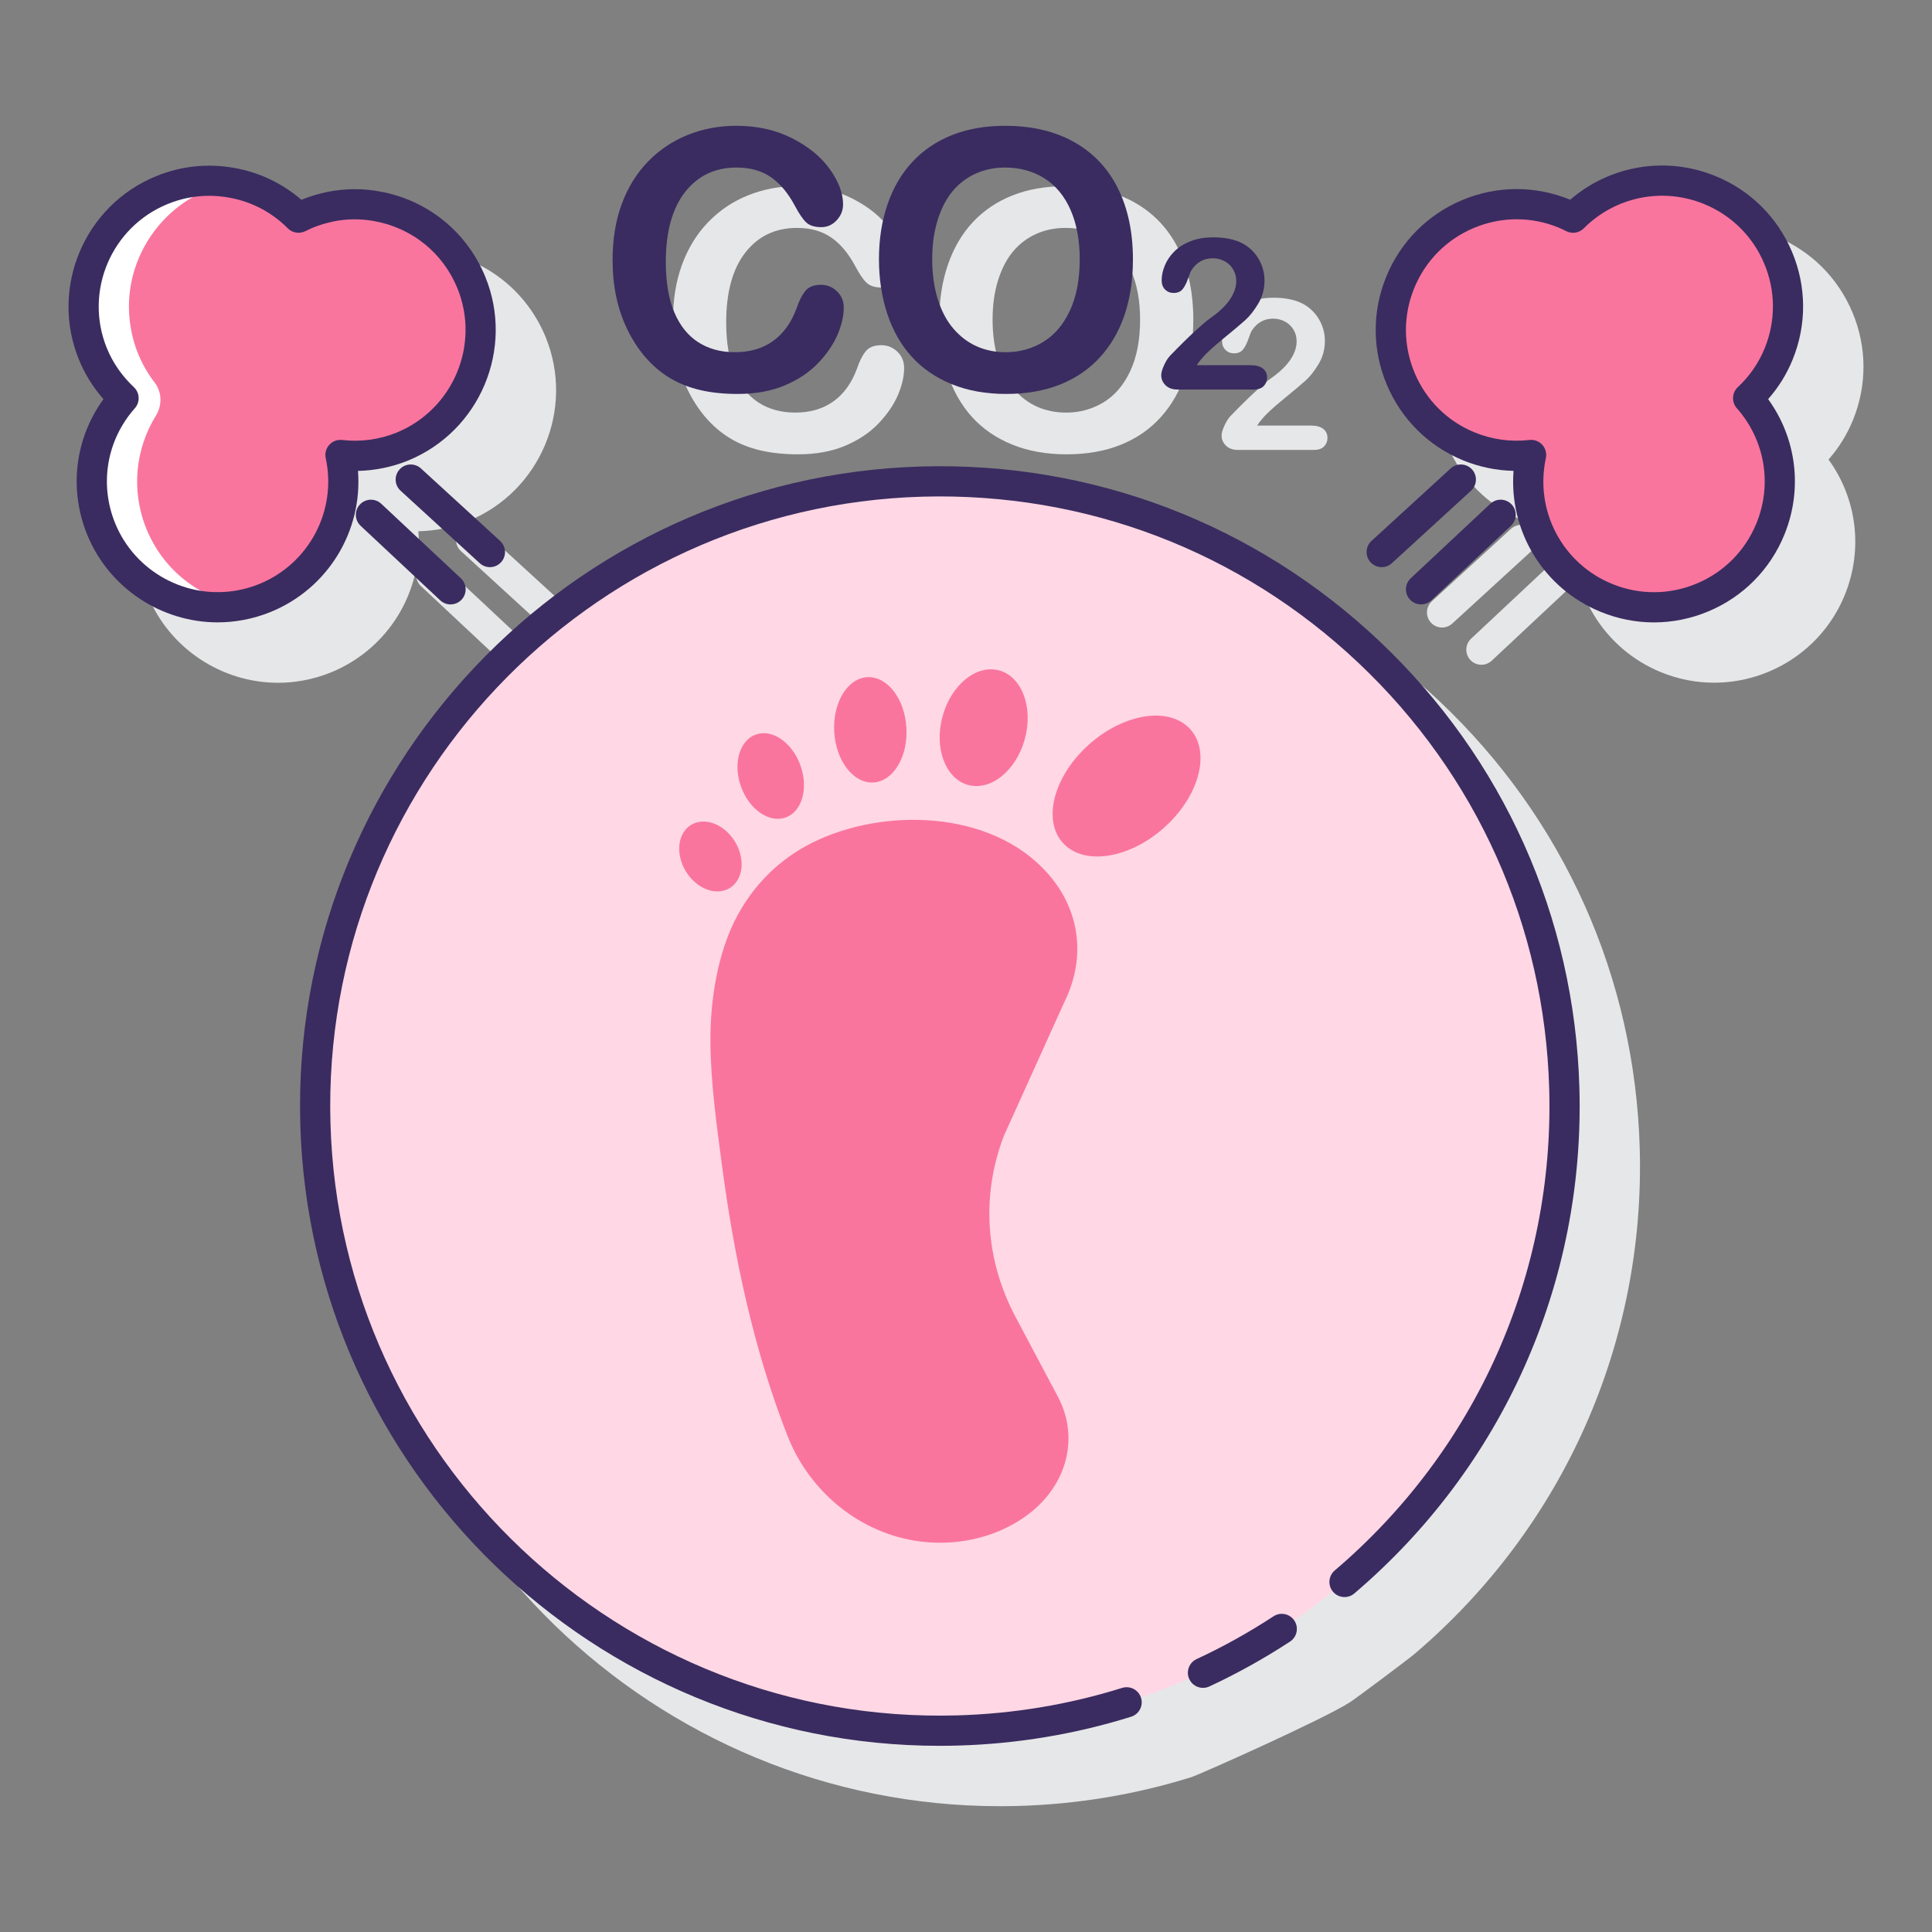 <?xml version="1.0" encoding="utf-8"?>
<!-- Generator: Adobe Illustrator 22.0.1, SVG Export Plug-In . SVG Version: 6.00 Build 0)  -->
<svg version="1.1" id="Layer_1" xmlns="http://www.w3.org/2000/svg" xmlns:xlink="http://www.w3.org/1999/xlink" x="0px" y="0px"
	 viewBox="0 0 128 128" style="enable-background:new 0 0 128 128;" xml:space="preserve">
<rect x="0" y="0" width="128" height="128" fill="#808080" stroke="none"/>
<style type="text/css">
	.st0{fill:#263238;}
	.st1{fill:#E6E7E8;}
	.st2{fill:#FFD7E5;}
	.st3{fill:#0089EF;}
	.st4{fill:#6DC9F7;}
	.st5{fill:#FA759E;}
	.st6{fill:#FFFFFF;}
	.st7{fill:#3A2C60;}
	.st8{fill:#D4FBFF;}
</style>
<g>
	<g>
		<path class="st1" d="M95.383,46.472c-8.229-7.777-18.998-11.882-30.311-11.566C41.71,35.565,23.238,55.108,23.895,78.471
			c0.648,22.959,19.53,41.194,42.355,41.194c0.401,0,0.807-0.006,1.21-0.017c3.914-0.11,7.777-0.753,11.481-1.911
			c0.526-0.165,8.822-3.862,10.526-4.979c0.462-0.303,3.837-2.83,4.257-3.187c9.841-8.377,15.276-20.583,14.913-33.488
			C108.319,64.766,103.612,54.25,95.383,46.472z"/>
		<path class="st1" d="M27.718,35.198c1.135-0.024,2.266-0.257,3.325-0.688c0.001,0,0.002-0.001,0.003-0.001
			c4.759-1.955,7.049-7.416,5.105-12.173c-1.212-2.963-3.815-5.073-6.959-5.644c-1.138-0.216-2.298-0.212-3.46,0.014
			c-0.62,0.128-1.19,0.299-1.74,0.521c-0.008,0.003-0.016,0.006-0.024,0.01c-1.251-1.084-2.763-1.807-4.41-2.105
			c-1.761-0.326-3.564-0.139-5.21,0.538c-4.766,1.947-7.062,7.404-5.118,12.165c0.391,0.953,0.936,1.828,1.625,2.612
			c-1.887,2.599-2.309,5.962-1.075,8.987c1.449,3.545,4.921,5.802,8.639,5.802c0.559,0,1.123-0.051,1.687-0.156
			c0.623-0.113,1.241-0.294,1.841-0.539C25.741,42.98,28.025,39.182,27.718,35.198z"/>
		<path class="st1" d="M27.846,37.424c-0.377,0.403-0.356,1.036,0.047,1.413l5.274,4.937c0.193,0.181,0.438,0.27,0.684,0.27
			c0.267,0,0.533-0.106,0.73-0.317c0.377-0.403,0.356-1.036-0.047-1.413l-5.274-4.937C28.857,36.999,28.224,37.019,27.846,37.424z"
			/>
		<path class="st1" d="M30.476,35.098c-0.373,0.407-0.346,1.04,0.063,1.413l5.245,4.802c0.191,0.175,0.434,0.262,0.675,0.262
			c0.271,0,0.54-0.109,0.737-0.325c0.373-0.407,0.346-1.04-0.063-1.413l-5.245-4.802C31.482,34.663,30.849,34.691,30.476,35.098z"/>
		<path class="st1" d="M122.762,27.835c0.943-2.308,0.931-4.845-0.034-7.143c-0.965-2.299-2.767-4.084-5.075-5.027
			c-3.274-1.34-6.976-0.715-9.622,1.568c-0.006-0.002-0.012-0.005-0.018-0.007c-4.766-1.945-10.224,0.346-12.171,5.108
			c-0.943,2.308-0.931,4.845,0.034,7.144s2.767,4.084,5.075,5.027c1.058,0.432,2.188,0.666,3.325,0.691
			c-0.31,3.991,1.976,7.79,5.772,9.341c1.152,0.471,2.344,0.694,3.519,0.693c3.68,0,7.175-2.191,8.651-5.802
			c1.232-3.016,0.813-6.378-1.073-8.984C121.829,29.667,122.371,28.793,122.762,27.835z"/>
		<path class="st1" d="M97.417,43.727c0.197,0.21,0.464,0.316,0.73,0.316c0.245,0,0.49-0.089,0.684-0.27l5.273-4.937
			c0.403-0.377,0.424-1.01,0.047-1.414c-0.378-0.402-1.01-0.423-1.414-0.046l-5.273,4.937C97.06,42.691,97.04,43.323,97.417,43.727z
			"/>
		<path class="st1" d="M95.54,41.575c0.241,0,0.483-0.087,0.676-0.263l5.244-4.802c0.407-0.373,0.435-1.005,0.062-1.413
			s-1.005-0.435-1.413-0.062l-5.244,4.802c-0.407,0.373-0.435,1.005-0.062,1.413C95,41.465,95.269,41.575,95.54,41.575z"/>
		<path class="st1" d="M45.546,25.794c0.32,0.668,0.707,1.271,1.16,1.811c0.508,0.594,1.064,1.072,1.67,1.436
			s1.279,0.631,2.021,0.803S51.964,30.1,52.87,30.1c1.195,0,2.242-0.191,3.141-0.574s1.637-0.881,2.215-1.494
			s1.002-1.238,1.271-1.875s0.404-1.229,0.404-1.775c0-0.43-0.148-0.789-0.445-1.078s-0.652-0.434-1.066-0.434
			c-0.484,0-0.836,0.143-1.055,0.428s-0.402,0.654-0.551,1.107c-0.352,0.961-0.873,1.689-1.564,2.186s-1.537,0.744-2.537,0.744
			c-0.922,0-1.727-0.219-2.414-0.656s-1.219-1.1-1.594-1.986s-0.563-1.998-0.563-3.334c0-2,0.424-3.543,1.271-4.629
			S51.37,15.1,52.8,15.1c0.898,0,1.654,0.211,2.268,0.633c0.613,0.422,1.146,1.059,1.6,1.91c0.273,0.516,0.521,0.879,0.744,1.09
			s0.557,0.316,1.002,0.316c0.398,0,0.738-0.152,1.02-0.457s0.422-0.656,0.422-1.055c0-0.727-0.289-1.498-0.867-2.314
			c-0.578-0.816-1.41-1.502-2.496-2.057s-2.324-0.832-3.715-0.832c-1.141,0-2.215,0.203-3.223,0.609s-1.887,0.998-2.637,1.775
			s-1.326,1.713-1.729,2.807s-0.604,2.332-0.604,3.715c0,0.852,0.08,1.656,0.24,2.414S45.225,25.126,45.546,25.794z"/>
		<path class="st1" d="M64.389,27.616c0.711,0.789,1.598,1.4,2.66,1.834s2.266,0.65,3.609,0.65c1.352,0,2.551-0.211,3.598-0.633
			s1.93-1.031,2.648-1.828s1.258-1.738,1.617-2.824s0.539-2.293,0.539-3.621c0-1.797-0.328-3.361-0.984-4.693
			s-1.623-2.359-2.9-3.082s-2.807-1.084-4.588-1.084c-1.313,0-2.484,0.205-3.516,0.615s-1.906,1.002-2.625,1.775
			c-0.719,0.773-1.268,1.711-1.646,2.812s-0.568,2.313-0.568,3.633c0,1.289,0.182,2.488,0.545,3.598S63.679,26.827,64.389,27.616z
			 M66.13,18.552c0.246-0.777,0.582-1.416,1.008-1.916s0.934-0.881,1.523-1.143s1.232-0.393,1.928-0.393
			c0.977,0,1.842,0.236,2.596,0.709c0.754,0.473,1.334,1.17,1.74,2.092s0.609,2.012,0.609,3.27c0,1.359-0.221,2.504-0.662,3.434
			s-1.035,1.617-1.781,2.063s-1.564,0.668-2.455,0.668c-0.695,0-1.334-0.129-1.916-0.387s-1.098-0.646-1.547-1.166
			s-0.797-1.174-1.043-1.963s-0.369-1.672-0.369-2.648C65.761,20.202,65.884,19.329,66.13,18.552z"/>
		<path class="st1" d="M85.143,24.267c-0.249,0.267-0.56,0.532-0.934,0.796c-0.21,0.141-0.559,0.437-1.046,0.885
			s-1.034,0.988-1.641,1.617c-0.146,0.155-0.28,0.368-0.403,0.639s-0.185,0.489-0.185,0.653c0,0.255,0.096,0.478,0.287,0.667
			s0.458,0.284,0.8,0.284h5.031c0.301,0,0.525-0.078,0.674-0.232c0.147-0.155,0.222-0.344,0.222-0.567
			c0-0.25-0.094-0.449-0.28-0.595s-0.458-0.219-0.813-0.219h-3.568c0.114-0.173,0.226-0.321,0.335-0.444
			c0.255-0.31,0.726-0.745,1.412-1.306c0.686-0.561,1.174-0.972,1.466-1.234s0.577-0.625,0.858-1.087
			c0.279-0.462,0.42-0.977,0.42-1.542c0-0.36-0.067-0.708-0.201-1.042c-0.135-0.335-0.323-0.63-0.564-0.885
			s-0.521-0.456-0.841-0.602c-0.492-0.219-1.087-0.328-1.784-0.328c-0.579,0-1.084,0.085-1.514,0.256
			c-0.432,0.171-0.787,0.396-1.066,0.673c-0.281,0.278-0.491,0.588-0.633,0.93s-0.212,0.67-0.212,0.984
			c0,0.26,0.075,0.465,0.226,0.615s0.34,0.226,0.567,0.226c0.26,0,0.457-0.082,0.591-0.246c0.135-0.164,0.256-0.399,0.363-0.704
			c0.106-0.305,0.183-0.492,0.229-0.561c0.342-0.524,0.812-0.786,1.408-0.786c0.282,0,0.543,0.064,0.783,0.191
			c0.238,0.127,0.428,0.307,0.566,0.537c0.14,0.23,0.209,0.491,0.209,0.783c0,0.269-0.064,0.543-0.195,0.824
			C85.581,23.727,85.391,24,85.143,24.267z"/>
	</g>
	<g>
		<g>
			
				<ellipse transform="matrix(0.707 -0.707 0.707 0.707 -33.577 65.492)" class="st2" cx="62.267" cy="73.277" rx="41.388" ry="41.388"/>
			<g>
				<path class="st5" d="M70.514,66.392c1.293-2.587,1.201-5.636-0.785-8.148c-3.51-4.441-10.639-4.832-15.542-2.591
					c-2.154,0.985-4.025,2.616-5.307,4.957c-1.337,2.441-1.834,5.671-1.813,8.422c0.021,2.688,0.404,5.434,0.754,8.094
					c0.803,6.099,2.095,12.233,4.345,17.982c1.464,3.74,4.827,6.515,8.812,7.019c0.031,0.004,0.063,0.008,0.095,0.012
					c2.567,0.305,5.162-0.367,7.083-1.835c2.57-1.964,3.35-5.099,1.932-7.769l-2.804-5.28c-2.006-3.777-2.284-8.047-0.781-11.987
					L70.514,66.392z"/>
				<path class="st5" d="M47.986,58.996c1.023-0.297,1.441-1.546,0.933-2.79s-1.749-2.01-2.772-1.713s-1.441,1.546-0.933,2.79
					C45.721,58.527,46.962,59.293,47.986,58.996z"/>
				<path class="st5" d="M51.851,54.217c1.136-0.237,1.703-1.685,1.268-3.233s-1.709-2.612-2.845-2.374s-1.703,1.685-1.268,3.233
					C49.442,53.391,50.715,54.454,51.851,54.217z"/>
				<path class="st5" d="M57.865,51.84c1.32-0.077,2.299-1.701,2.186-3.627c-0.112-1.926-1.273-3.425-2.594-3.348
					c-1.32,0.077-2.299,1.701-2.186,3.627C55.384,50.417,56.545,51.917,57.865,51.84z"/>
				<path class="st5" d="M64.388,52.056c1.551,0.225,3.158-1.315,3.591-3.438c0.433-2.124-0.474-4.027-2.024-4.252
					c-1.55-0.225-3.158,1.315-3.591,3.438C61.931,49.927,62.837,51.831,64.388,52.056z"/>
				<path class="st5" d="M78.478,47.971c-1.679-1.223-4.76-0.376-6.881,1.892c-2.121,2.268-2.479,5.099-0.799,6.322
					s4.76,0.376,6.881-1.892C79.799,52.025,80.157,49.194,78.478,47.971z"/>
			</g>
		</g>
		<g>
			<path class="st6" d="M26.666,29.583c-1.35,0.55-2.76,0.72-4.11,0.56c0.84,3.88-1.19,7.91-4.99,9.47
				c-0.14,0.06-0.27,0.11-0.41,0.15c-0.41,0.15-0.82,0.25-1.23,0.33c-3.8,0.71-7.7-1.32-9.22-5.04c-1.24-3.04-0.56-6.37,1.48-8.67
				c-0.85-0.8-1.56-1.78-2.03-2.93c-1.74-4.26,0.31-9.12,4.57-10.86c1.53-0.63,3.14-0.76,4.65-0.48h0.01
				c1.65,0.3,3.19,1.1,4.39,2.31c0.2-0.09,0.39-0.19,0.59-0.27c0.52-0.21,1.04-0.36,1.57-0.47c1.03-0.2,2.07-0.2,3.07-0.01
				c0.17,0.03,0.34,0.07,0.5,0.11c0.14,0.03,0.27,0.07,0.41,0.11c0.15,0.04,0.3,0.09,0.45,0.15c0.38,0.14,0.76,0.3,1.11,0.5
				c0.11,0.06,0.22,0.12,0.33,0.18c0.18,0.11,0.37,0.23,0.54,0.36c0.12,0.08,0.24,0.18,0.36,0.27c0.47,0.37,0.91,0.8,1.29,1.28
				c0.1,0.11,0.19,0.24,0.28,0.36c0.25,0.35,0.48,0.73,0.68,1.13c0.1,0.19,0.19,0.39,0.27,0.59
				C32.966,22.973,30.926,27.833,26.666,29.583z"/>
			<path class="st5" d="M26.666,29.583c-1.35,0.55-2.76,0.72-4.11,0.56c0.84,3.88-1.19,7.91-4.99,9.47
				c-0.14,0.06-0.27,0.11-0.41,0.15c-0.41,0.15-0.82,0.25-1.23,0.33c-2.7-0.49-5.1-2.3-6.22-5.04
				c-1.048-2.568-0.725-5.344,0.631-7.53c0.415-0.67,0.393-1.549-0.088-2.174c-0.939-1.221-1.575-2.738-1.69-4.529
				c-0.232-3.6,1.979-7.015,5.35-8.299c0.481-0.183,0.971-0.319,1.468-0.408h0.01c1.65,0.3,3.19,1.1,4.39,2.31
				c0.2-0.09,0.39-0.19,0.59-0.27c0.52-0.21,1.04-0.36,1.57-0.47c0.29,0.23,0.57,0.47,0.84,0.74c0.2-0.09,0.39-0.19,0.59-0.27
				c0.54-0.22,1.09-0.38,1.64-0.48c0.17,0.03,0.34,0.07,0.5,0.11c0.14,0.03,0.27,0.07,0.41,0.11c0.15,0.04,0.3,0.09,0.45,0.15
				c0.38,0.14,0.76,0.3,1.11,0.5c0.11,0.06,0.22,0.12,0.33,0.18c0.18,0.11,0.37,0.23,0.54,0.36c0.12,0.08,0.24,0.18,0.36,0.27
				c0.47,0.37,0.91,0.8,1.29,1.28c0.1,0.11,0.19,0.24,0.28,0.36c0.25,0.35,0.48,0.73,0.68,1.13c0.1,0.19,0.19,0.39,0.27,0.59
				C32.966,22.973,30.926,27.833,26.666,29.583z"/>
		</g>
		<path class="st5" d="M115.816,26.381c0.85-0.795,1.552-1.776,2.021-2.924c1.741-4.26-0.301-9.125-4.561-10.867
			c-3.207-1.311-6.756-0.476-9.058,1.834c-0.191-0.095-0.381-0.191-0.582-0.273c-4.26-1.741-9.125,0.301-10.867,4.561
			c-1.741,4.26,0.301,9.125,4.561,10.867c1.349,0.551,2.759,0.721,4.111,0.563c-0.84,3.878,1.187,7.916,4.987,9.469
			c4.26,1.741,9.125-0.301,10.867-4.561C118.534,32.016,117.848,28.681,115.816,26.381z"/>
		<g>
			<path class="st7" d="M84.373,107.085c-1.624,1.064-3.338,2.018-5.095,2.834c-0.5,0.233-0.718,0.827-0.485,1.328
				c0.17,0.365,0.531,0.579,0.908,0.579c0.141,0,0.284-0.03,0.421-0.093c1.844-0.857,3.643-1.858,5.347-2.975
				c0.462-0.303,0.591-0.922,0.288-1.385C85.456,106.913,84.836,106.781,84.373,107.085z"/>
			<path class="st7" d="M91.384,42.472c-8.229-7.777-19.01-11.884-30.311-11.566C37.71,31.565,19.238,51.108,19.895,74.471
				c0.648,22.959,19.53,41.194,42.355,41.194c0.401,0,0.807-0.006,1.21-0.017c3.914-0.11,7.777-0.753,11.481-1.911
				c0.526-0.165,0.82-0.726,0.655-1.253c-0.165-0.527-0.724-0.82-1.253-0.656c-3.528,1.104-7.209,1.716-10.94,1.821
				c-22.243,0.632-40.882-16.973-41.509-39.234C21.268,52.154,38.869,33.533,61.13,32.905c10.803-0.295,21.041,3.611,28.88,11.021
				c7.841,7.411,12.325,17.431,12.629,28.214c0.347,12.295-4.833,23.926-14.21,31.908c-0.42,0.358-0.471,0.989-0.113,1.41
				c0.359,0.42,0.989,0.471,1.41,0.113c9.841-8.377,15.276-20.583,14.913-33.487C104.319,60.766,99.612,50.25,91.384,42.472z"/>
			<path class="st7" d="M23.718,31.198c1.135-0.024,2.266-0.257,3.325-0.688c0.001,0,0.002-0.001,0.003-0.001
				c4.759-1.955,7.049-7.416,5.105-12.173c-1.212-2.963-3.815-5.073-6.959-5.644c-1.137-0.216-2.296-0.212-3.46,0.014
				c-0.621,0.128-1.191,0.299-1.738,0.521c-0.009,0.003-0.018,0.007-0.026,0.011c-1.252-1.084-2.764-1.808-4.409-2.105
				c-1.763-0.325-3.564-0.14-5.211,0.538C5.583,13.614,3.287,19.07,5.23,23.832c0.391,0.953,0.936,1.828,1.625,2.612
				c-1.887,2.599-2.309,5.962-1.075,8.987c1.449,3.545,4.921,5.802,8.639,5.802c0.559,0,1.123-0.051,1.687-0.156
				c0.62-0.113,1.238-0.294,1.841-0.539C21.741,38.98,24.025,35.183,23.718,31.198z M17.189,38.687
				c-0.472,0.192-0.957,0.334-1.446,0.423c-3.388,0.63-6.802-1.231-8.111-4.435c-1.062-2.604-0.562-5.527,1.303-7.629
				c0.358-0.404,0.331-1.021-0.063-1.392c-0.793-0.747-1.395-1.615-1.79-2.58c-1.526-3.74,0.277-8.027,4.025-9.557
				c0.877-0.361,1.81-0.544,2.752-0.544c0.445,0,0.895,0.041,1.34,0.124c1.478,0.267,2.814,0.969,3.867,2.03
				c0.293,0.296,0.741,0.377,1.119,0.208l0.244-0.114c0.103-0.049,0.203-0.098,0.312-0.141c0.438-0.177,0.896-0.314,1.386-0.416
				c0.899-0.175,1.806-0.177,2.701-0.008c2.476,0.45,4.521,2.107,5.473,4.434c1.527,3.739-0.273,8.03-4.013,9.567
				c-1.147,0.467-2.398,0.637-3.613,0.492c-0.328-0.037-0.641,0.082-0.858,0.32c-0.217,0.239-0.306,0.569-0.237,0.884
				C22.331,33.83,20.484,37.334,17.189,38.687z"/>
			<path class="st7" d="M23.846,33.423c-0.377,0.403-0.356,1.036,0.047,1.414l5.274,4.937c0.193,0.181,0.438,0.27,0.684,0.27
				c0.267,0,0.533-0.106,0.73-0.316c0.377-0.403,0.356-1.036-0.047-1.414l-5.274-4.937C24.856,32.999,24.224,33.02,23.846,33.423z"
				/>
			<path class="st7" d="M26.476,31.098c-0.373,0.407-0.346,1.04,0.063,1.413l5.245,4.802c0.191,0.175,0.434,0.262,0.675,0.262
				c0.271,0,0.54-0.109,0.737-0.325c0.373-0.407,0.346-1.04-0.063-1.413l-5.245-4.802C27.483,30.664,26.85,30.69,26.476,31.098z"/>
			<path class="st7" d="M118.762,23.835c0.943-2.308,0.931-4.845-0.034-7.144s-2.767-4.084-5.075-5.027
				c-3.273-1.339-6.977-0.716-9.622,1.568c-0.006-0.002-0.012-0.005-0.019-0.007c-2.308-0.943-4.845-0.931-7.143,0.034
				c-2.299,0.965-4.084,2.767-5.027,5.075s-0.931,4.845,0.034,7.144s2.767,4.084,5.074,5.027c1.059,0.432,2.189,0.666,3.326,0.691
				c-0.31,3.991,1.976,7.79,5.772,9.341c1.14,0.466,2.335,0.699,3.53,0.699c1.225,0,2.449-0.245,3.612-0.733
				c2.299-0.965,4.084-2.767,5.027-5.075c1.232-3.016,0.813-6.378-1.073-8.984C117.829,25.667,118.371,24.793,118.762,23.835z
				 M116.368,34.671c-0.741,1.813-2.144,3.229-3.95,3.988c-1.805,0.758-3.798,0.769-5.612,0.026
				c-3.296-1.347-5.142-4.851-4.388-8.332c0.068-0.315-0.021-0.645-0.237-0.883c-0.19-0.21-0.46-0.328-0.74-0.328
				c-0.038,0-0.077,0.002-0.116,0.007c-1.222,0.143-2.473-0.029-3.616-0.496c-1.813-0.741-3.229-2.144-3.987-3.95
				s-0.768-3.799-0.026-5.612c0.741-1.813,2.144-3.229,3.95-3.988c1.807-0.758,3.8-0.768,5.612-0.026
				c0.178,0.072,0.345,0.157,0.514,0.242c0.386,0.192,0.852,0.117,1.155-0.188c2.097-2.105,5.225-2.738,7.972-1.614
				c1.813,0.741,3.229,2.144,3.987,3.95c0.758,1.806,0.768,3.799,0.026,5.613c-0.397,0.974-0.996,1.84-1.778,2.572
				c-0.395,0.37-0.424,0.986-0.066,1.392C116.93,29.153,117.428,32.076,116.368,34.671z"/>
			<path class="st7" d="M93.417,39.727c0.197,0.21,0.464,0.316,0.73,0.316c0.245,0,0.49-0.089,0.684-0.27l5.273-4.937
				c0.403-0.377,0.424-1.01,0.047-1.414c-0.378-0.403-1.01-0.423-1.414-0.046l-5.273,4.937C93.06,38.691,93.04,39.324,93.417,39.727
				z"/>
			<path class="st7" d="M91.54,37.575c0.241,0,0.483-0.087,0.676-0.263l5.244-4.802c0.407-0.373,0.435-1.005,0.062-1.413
				c-0.374-0.407-1.005-0.435-1.413-0.062l-5.244,4.802c-0.407,0.373-0.435,1.005-0.062,1.413C91,37.465,91.269,37.575,91.54,37.575
				z"/>
			<path class="st7" d="M41.546,21.794c0.32,0.668,0.707,1.271,1.16,1.811c0.508,0.594,1.064,1.072,1.67,1.436
				s1.279,0.631,2.021,0.803S47.964,26.1,48.87,26.1c1.195,0,2.242-0.191,3.141-0.574s1.637-0.881,2.215-1.494
				s1.002-1.238,1.271-1.875s0.404-1.229,0.404-1.775c0-0.43-0.148-0.789-0.445-1.078s-0.652-0.434-1.066-0.434
				c-0.484,0-0.836,0.143-1.055,0.428s-0.402,0.654-0.551,1.107c-0.352,0.961-0.873,1.689-1.564,2.186s-1.537,0.744-2.537,0.744
				c-0.922,0-1.727-0.219-2.414-0.656s-1.219-1.1-1.594-1.986s-0.563-1.998-0.563-3.334c0-2,0.424-3.543,1.271-4.629
				S47.37,11.1,48.8,11.1c0.898,0,1.654,0.211,2.268,0.633s1.146,1.059,1.6,1.91c0.273,0.516,0.521,0.879,0.744,1.09
				s0.557,0.316,1.002,0.316c0.398,0,0.738-0.152,1.02-0.457s0.422-0.656,0.422-1.055c0-0.727-0.289-1.498-0.867-2.314
				s-1.41-1.502-2.496-2.057s-2.324-0.832-3.715-0.832c-1.141,0-2.215,0.203-3.223,0.609s-1.887,0.998-2.637,1.775
				s-1.326,1.713-1.729,2.807s-0.604,2.332-0.604,3.715c0,0.852,0.08,1.656,0.24,2.414S41.225,21.126,41.546,21.794z"/>
			<path class="st7" d="M60.389,23.616c0.711,0.789,1.598,1.4,2.66,1.834c1.063,0.434,2.266,0.65,3.609,0.65
				c1.352,0,2.551-0.211,3.598-0.633s1.93-1.031,2.648-1.828s1.258-1.738,1.617-2.824s0.539-2.293,0.539-3.621
				c0-1.797-0.328-3.361-0.984-4.693s-1.623-2.359-2.9-3.082s-2.807-1.084-4.588-1.084c-1.313,0-2.484,0.205-3.516,0.615
				c-1.031,0.41-1.906,1.002-2.625,1.775s-1.268,1.711-1.646,2.813s-0.568,2.313-0.568,3.633c0,1.289,0.182,2.488,0.545,3.598
				S59.678,22.827,60.389,23.616z M62.13,14.552c0.246-0.777,0.582-1.416,1.008-1.916s0.934-0.881,1.523-1.143
				s1.232-0.393,1.928-0.393c0.977,0,1.842,0.236,2.596,0.709s1.334,1.17,1.74,2.092s0.609,2.012,0.609,3.27
				c0,1.359-0.221,2.504-0.662,3.434s-1.035,1.617-1.781,2.063s-1.564,0.668-2.455,0.668c-0.695,0-1.334-0.129-1.916-0.387
				s-1.098-0.646-1.547-1.166s-0.797-1.174-1.043-1.963s-0.369-1.672-0.369-2.648C61.76,16.202,61.884,15.329,62.13,14.552z"/>
			<path class="st7" d="M81.143,20.267c-0.249,0.267-0.56,0.532-0.934,0.796c-0.21,0.141-0.559,0.437-1.046,0.885
				s-1.034,0.988-1.641,1.617c-0.146,0.155-0.28,0.368-0.403,0.639s-0.185,0.489-0.185,0.653c0,0.255,0.096,0.478,0.287,0.667
				s0.458,0.284,0.8,0.284h5.031c0.301,0,0.525-0.078,0.674-0.232c0.147-0.155,0.222-0.344,0.222-0.567
				c0-0.25-0.094-0.449-0.28-0.595s-0.458-0.219-0.813-0.219h-3.568c0.114-0.173,0.226-0.321,0.335-0.444
				c0.255-0.31,0.726-0.745,1.412-1.306c0.686-0.561,1.174-0.972,1.466-1.234s0.577-0.625,0.858-1.087
				c0.279-0.462,0.42-0.977,0.42-1.542c0-0.36-0.067-0.708-0.201-1.042c-0.135-0.335-0.323-0.63-0.564-0.885
				s-0.521-0.456-0.841-0.602c-0.492-0.219-1.087-0.328-1.784-0.328c-0.579,0-1.084,0.085-1.514,0.256
				c-0.432,0.171-0.787,0.396-1.066,0.673c-0.281,0.278-0.491,0.588-0.633,0.93s-0.212,0.67-0.212,0.984
				c0,0.26,0.075,0.465,0.226,0.615s0.34,0.226,0.567,0.226c0.26,0,0.457-0.082,0.591-0.246c0.135-0.164,0.256-0.399,0.363-0.704
				c0.106-0.305,0.183-0.492,0.229-0.561c0.342-0.524,0.812-0.786,1.408-0.786c0.282,0,0.543,0.064,0.783,0.191
				c0.238,0.127,0.428,0.307,0.566,0.537c0.14,0.23,0.209,0.491,0.209,0.783c0,0.269-0.064,0.543-0.195,0.824
				C81.581,19.727,81.391,20,81.143,20.267z"/>
		</g>
	</g>
</g>
</svg>
